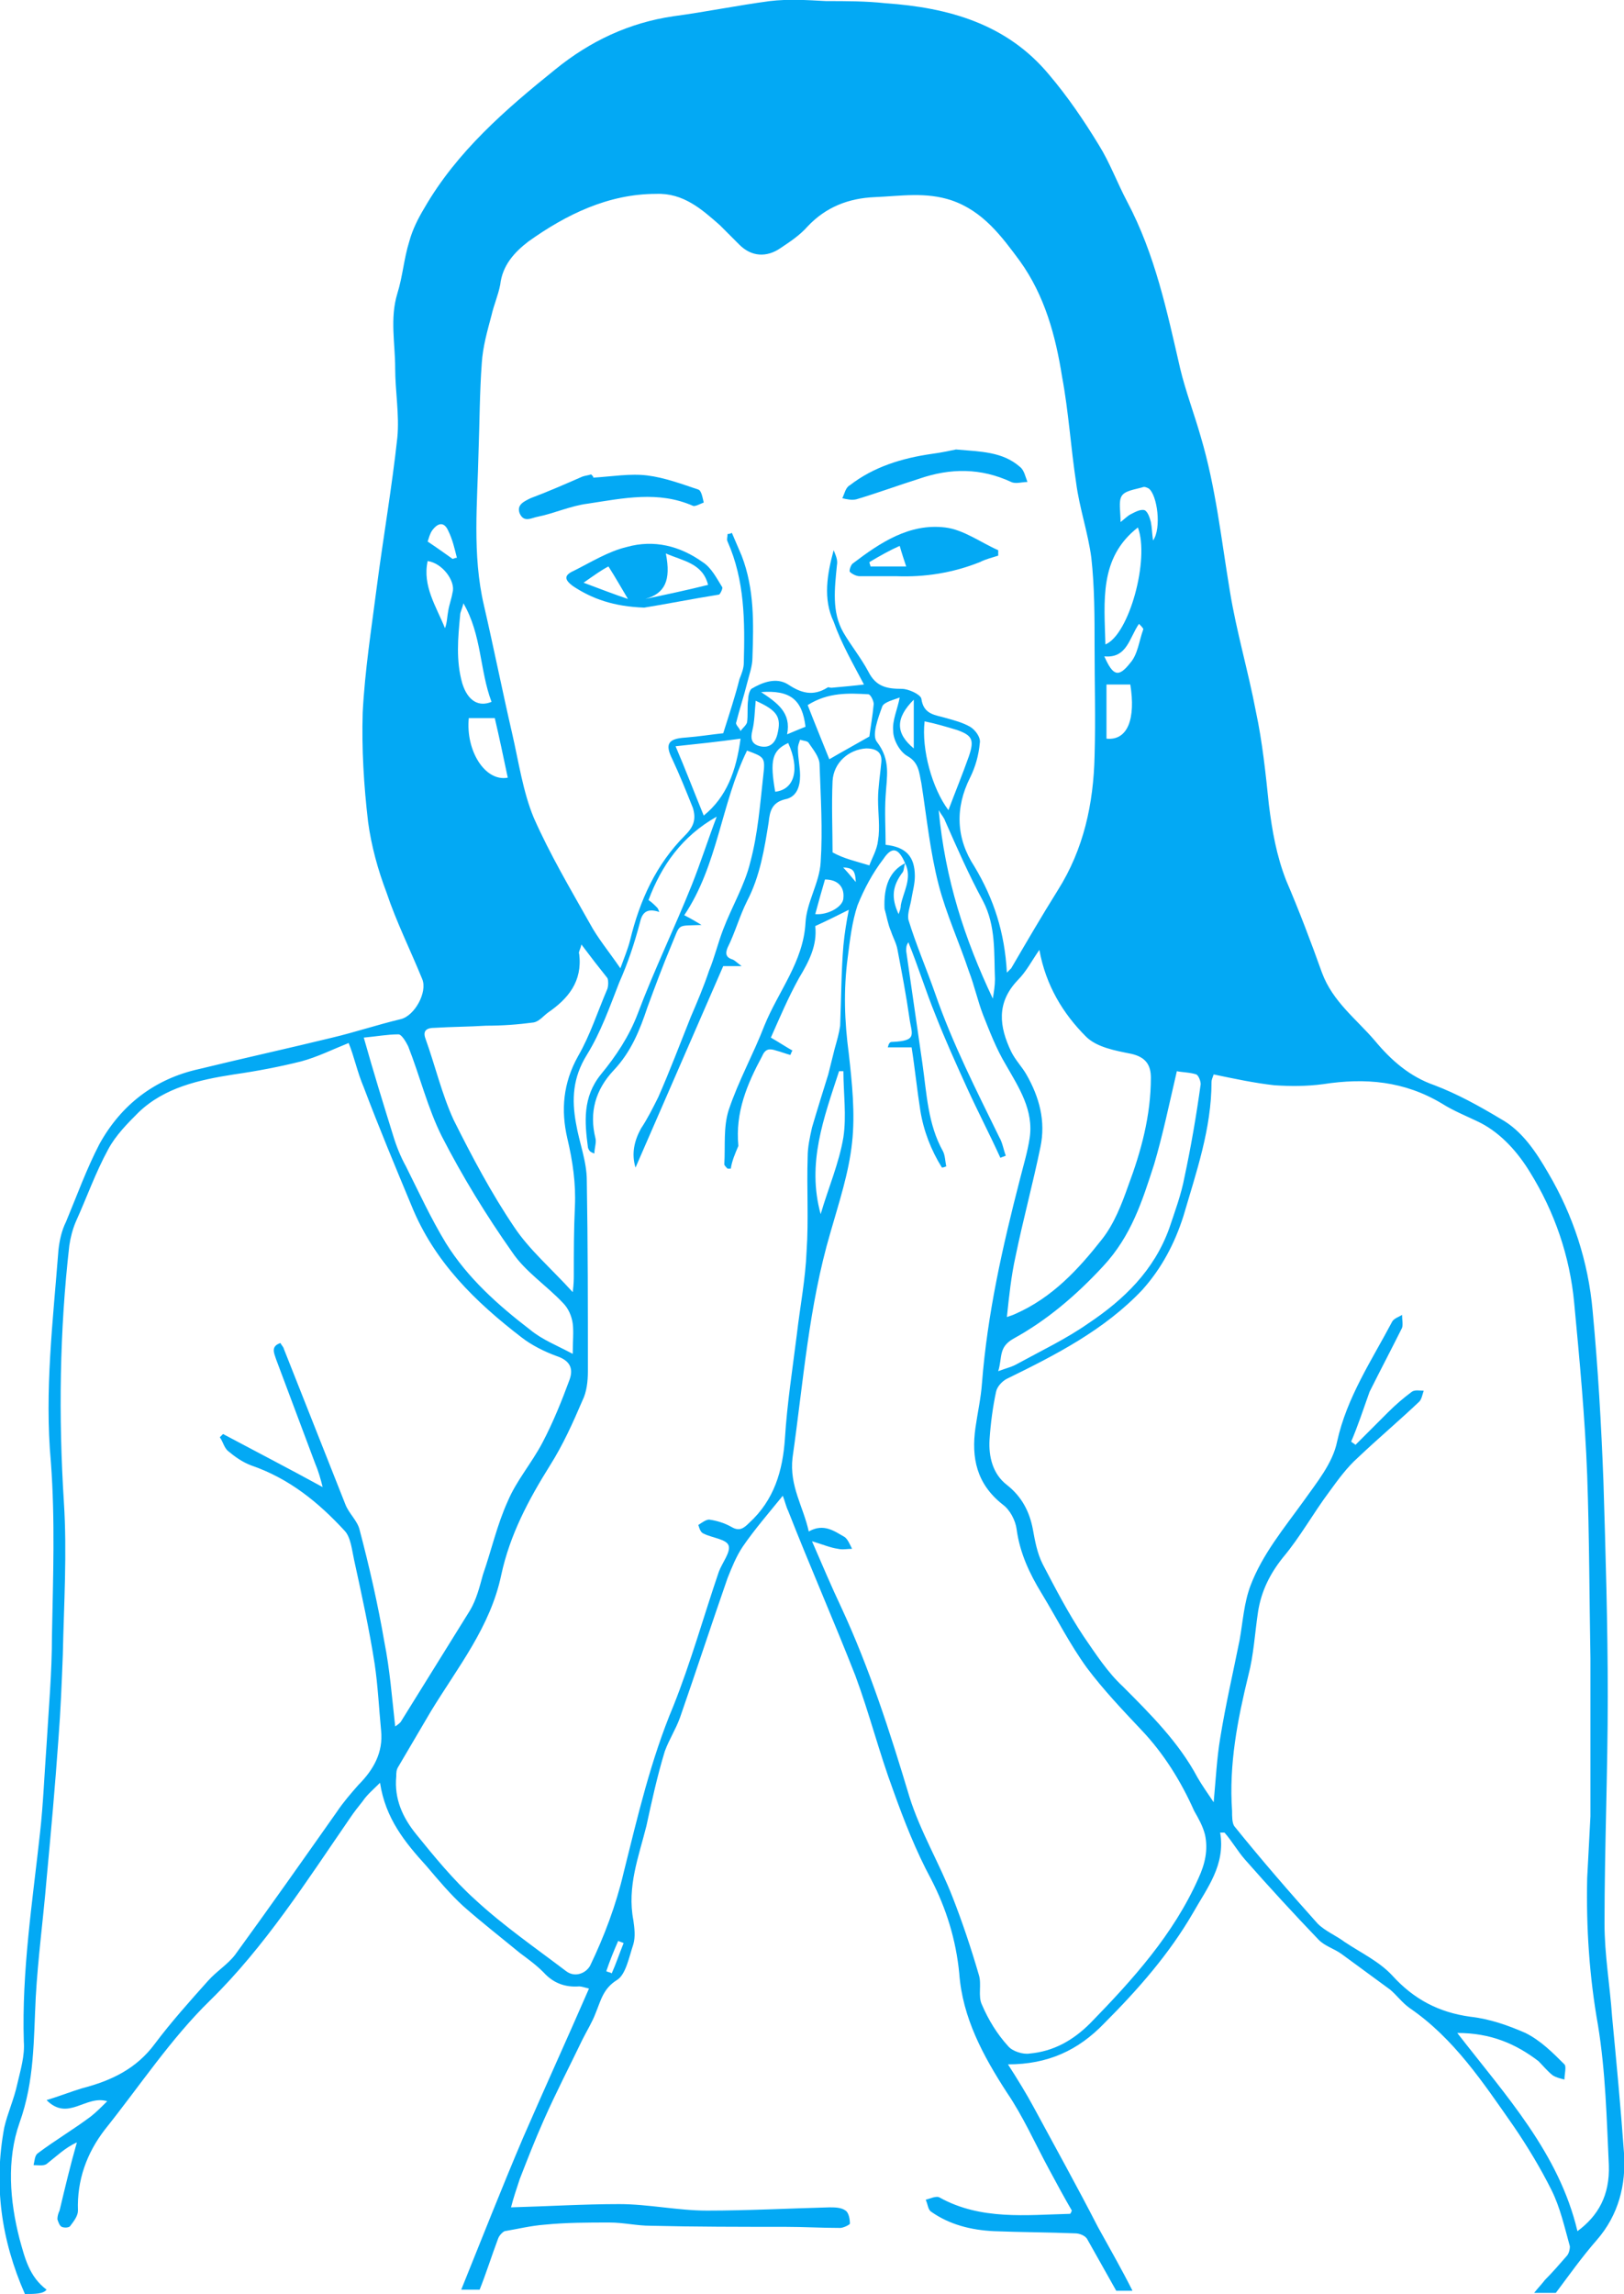 <?xml version="1.0" encoding="utf-8"?>
<!-- Generator: Adobe Illustrator 19.1.0, SVG Export Plug-In . SVG Version: 6.00 Build 0)  -->
<svg version="1.1" id="Layer_1" xmlns="http://www.w3.org/2000/svg" xmlns:xlink="http://www.w3.org/1999/xlink" x="0px" y="0px"
	 viewBox="0 0 150 211.8" style="enable-background:new 0 0 150 211.8;" xml:space="preserve">
<style type="text/css">
	.st0{fill:#03A9F4;}
</style>
<g id="cold-lady-2">
	<path class="st0" d="M2.3,211.8c-2.2-5-2.9-10.1-1.9-15.4c0.3-1.3,0.9-2.6,1.2-4c0.3-1.3,0.7-2.6,0.6-3.9
		c-0.2-6.5,0.8-12.9,1.5-19.3c0.3-2.7,0.4-5.4,0.6-8.1c0.2-3.4,0.5-6.7,0.5-10.1c0.1-5.3,0.3-10.7-0.1-16
		c-0.6-6.6,0.2-13.1,0.7-19.6c0.1-0.9,0.3-1.8,0.7-2.6c1-2.4,1.9-4.9,3.1-7.2c2-3.6,5.1-6,9.2-6.9c4.1-1,8.2-1.9,12.3-2.9
		c2.1-0.5,4.2-1.2,6.3-1.7c1.3-0.3,2.5-2.5,2-3.7c-1.1-2.7-2.4-5.3-3.3-8c-0.8-2.1-1.4-4.3-1.7-6.5c-0.4-3.4-0.6-6.8-0.5-10.1
		c0.2-3.9,0.8-7.7,1.3-11.6c0.6-4.6,1.4-9.2,1.9-13.8c0.2-2.1-0.2-4.3-0.2-6.4c0-2.3-0.5-4.6,0.2-6.9c0.5-1.6,0.6-3.2,1.1-4.8
		c0.3-1.1,0.8-2.1,1.4-3.1c3-5.2,7.5-9.1,12.1-12.8c3.2-2.6,6.8-4.3,10.9-4.9c3-0.4,5.9-1,8.9-1.4c1.7-0.2,3.4-0.1,5.2,0
		c1.8,0,3.7,0,5.5,0.2c5.8,0.4,11.2,1.9,15.1,6.6c1.7,2,3.2,4.2,4.6,6.5c1,1.6,1.7,3.5,2.6,5.2c2.6,4.9,3.7,10.2,4.9,15.4
		c0.5,2.1,1.3,4.2,1.9,6.3c1.4,4.7,1.9,9.5,2.7,14.3c0.6,3.7,1.7,7.4,2.4,11.1c0.6,2.8,0.9,5.7,1.2,8.6c0.3,2.4,0.7,4.7,1.6,7
		c1.2,2.8,2.3,5.7,3.3,8.5c1,2.7,3.2,4.3,4.9,6.3c1.5,1.8,3.2,3.3,5.5,4.1c2.1,0.8,4.1,1.9,6.1,3.1c2,1.1,3.3,3.1,4.4,5
		c2.3,3.9,3.7,8.2,4.1,12.7c0.5,5.3,0.8,10.5,1,15.8c0.2,6.6,0.4,13.2,0.4,19.8c0,7-0.3,14-0.3,21c0,2.9,0.5,5.7,0.7,8.6
		c0.4,4.2,0.8,8.4,1.1,12.6c0.2,2.9-0.5,5.7-2.5,8c-1.4,1.6-2.6,3.3-3.8,4.9c-0.7,0-1.3,0-2,0c0.3-0.4,0.7-0.8,1-1.2
		c0.7-0.7,1.3-1.4,2-2.2c0.2-0.2,0.3-0.6,0.3-0.9c-0.5-1.8-0.9-3.6-1.7-5.2c-1-2-2.2-4-3.5-5.9c-2.8-4-5.5-8.1-9.6-10.9
		c-0.7-0.5-1.2-1.2-1.8-1.7c-1.5-1.1-3-2.2-4.5-3.3c-0.7-0.5-1.5-0.7-2.1-1.3c-2.3-2.4-4.6-4.9-6.8-7.4c-0.7-0.8-1.2-1.7-1.9-2.5
		c-0.1,0-0.2,0-0.4,0c0.5,3-1.2,5.1-2.5,7.4c-2.2,3.8-5.1,7.1-8.2,10.2c-2.4,2.5-5.2,3.8-8.9,3.8c0.9,1.4,1.7,2.7,2.4,4
		c2,3.7,4,7.3,5.9,11c1.1,2,2.2,3.9,3.2,5.9c-0.5,0-1,0-1.5,0c-0.9-1.6-1.8-3.2-2.7-4.8c-0.2-0.3-0.7-0.5-1.1-0.5
		c-2.5-0.1-5-0.1-7.5-0.2c-2.1-0.1-4.1-0.6-5.8-1.8c-0.3-0.2-0.3-0.7-0.5-1.1c0.4-0.1,1-0.4,1.3-0.2c3.8,2.1,8,1.6,12,1.5
		c0.1,0,0.1-0.1,0.2-0.3c-0.7-1.2-1.4-2.5-2.1-3.8c-1.3-2.4-2.4-4.9-3.9-7.1c-2.2-3.4-4.1-6.9-4.4-11c-0.3-3.1-1.2-6-2.6-8.7
		c-1.4-2.6-2.5-5.4-3.5-8.2c-1.3-3.5-2.2-7.1-3.5-10.6c-2-5.1-4.2-10.1-6.2-15.2c-0.2-0.4-0.3-0.9-0.5-1.4c-1.3,1.6-2.6,3.1-3.7,4.7
		c-0.6,0.9-1,1.9-1.4,2.9c-1.5,4.3-2.9,8.6-4.4,12.9c-0.4,1.1-1,2-1.4,3.1c-0.7,2.3-1.2,4.6-1.7,6.9c-0.7,2.8-1.8,5.6-1.2,8.7
		c0.1,0.7,0.2,1.5,0,2.2c-0.4,1.2-0.7,2.8-1.5,3.3c-1.3,0.8-1.5,1.9-2,3.1c-0.3,0.8-0.8,1.6-1.2,2.4c-1.2,2.5-2.5,5-3.6,7.5
		c-0.8,1.8-1.5,3.6-2.2,5.4c-0.3,0.9-0.6,1.8-0.8,2.6c3.5-0.1,6.7-0.3,10-0.3c2.7,0,5.4,0.6,8.1,0.6c3.8,0,7.5-0.2,11.3-0.3
		c0.5,0,1.1,0,1.5,0.3c0.3,0.2,0.4,0.8,0.4,1.2c0,0.1-0.6,0.4-0.9,0.4c-1.7,0-3.4-0.1-5.1-0.1c-4.1,0-8.3,0-12.4-0.1
		c-1.3,0-2.5-0.3-3.8-0.3c-2,0-4,0-6,0.2c-1.3,0.1-2.5,0.4-3.7,0.6c-0.2,0.1-0.5,0.4-0.6,0.7c-0.6,1.6-1.1,3.2-1.7,4.7
		c-0.6,0-1.1,0-1.7,0c1.9-4.7,3.7-9.3,5.7-14c2-4.6,4.1-9.2,6.1-13.8c-0.4-0.1-0.7-0.2-0.9-0.2c-1.3,0.1-2.4-0.3-3.3-1.3
		c-0.7-0.7-1.4-1.2-2.2-1.8c-1.7-1.4-3.5-2.8-5.2-4.3c-1.2-1.1-2.3-2.4-3.4-3.7c-2-2.2-3.8-4.4-4.3-7.7c-0.6,0.6-1.2,1.1-1.6,1.7
		c-0.4,0.5-0.8,1-1.2,1.6c-4,5.8-7.8,11.8-12.9,16.8c-3.6,3.5-6.5,7.9-9.7,11.9c-1.7,2.2-2.6,4.7-2.5,7.5c0,0.5-0.4,1-0.7,1.4
		c-0.1,0.2-0.6,0.2-0.8,0.1c-0.2-0.1-0.3-0.4-0.4-0.7c0-0.3,0.1-0.6,0.2-0.8c0.5-2.1,1-4.2,1.6-6.3c-1.1,0.5-1.9,1.3-2.8,2
		c-0.3,0.2-0.8,0.1-1.2,0.1c0.1-0.4,0.1-0.9,0.4-1.1c1.6-1.2,3.3-2.2,4.9-3.4c0.5-0.4,0.9-0.8,1.5-1.4c-2-0.6-3.6,1.9-5.6-0.1
		c1.3-0.4,2.3-0.8,3.3-1.1c2.7-0.7,5-1.8,6.7-4.1c1.5-2,3.2-3.9,4.9-5.8c0.8-0.9,1.8-1.5,2.5-2.4c3.2-4.4,6.3-8.8,9.4-13.2
		c0.6-0.9,1.3-1.7,2-2.5c1.4-1.4,2.3-3,2.1-5c-0.2-2.1-0.3-4.2-0.6-6.2c-0.5-3.2-1.2-6.4-1.9-9.6c-0.2-0.9-0.3-2.1-0.9-2.7
		c-2.4-2.6-5.1-4.8-8.6-6c-0.8-0.3-1.5-0.8-2.1-1.3c-0.4-0.3-0.5-0.9-0.8-1.3c0.1-0.1,0.2-0.2,0.3-0.3c3,1.6,6.1,3.2,9.2,4.9
		c-0.2-0.8-0.4-1.5-0.7-2.2c-1.2-3.2-2.4-6.4-3.6-9.6c-0.2-0.6-0.5-1.2,0.4-1.5c0.1,0.2,0.3,0.4,0.3,0.5c1.9,4.8,3.8,9.6,5.7,14.4
		c0.3,0.8,1.1,1.5,1.3,2.3c0.9,3.4,1.7,6.9,2.3,10.4c0.5,2.5,0.7,5.1,1,7.8c0.3-0.2,0.4-0.3,0.5-0.4c2.1-3.4,4.3-6.9,6.4-10.3
		c0.6-1,0.9-2.2,1.2-3.3c0.8-2.3,1.3-4.6,2.3-6.8c0.8-1.9,2.2-3.5,3.2-5.4c1-1.9,1.8-3.9,2.5-5.8c0.4-1.1,0-1.8-1.2-2.2
		c-1.1-0.4-2.3-1-3.2-1.7c-4.3-3.3-8.1-7-10.2-12.2c-1.5-3.6-3-7.2-4.4-10.9c-0.6-1.4-0.9-2.9-1.4-4.1c-1.5,0.6-2.9,1.3-4.4,1.7
		c-2,0.5-4.1,0.9-6.2,1.2c-3.2,0.5-6.4,1.2-8.8,3.5c-1,1-2.1,2.1-2.8,3.4c-1.2,2.2-2,4.5-3,6.7c-0.3,0.7-0.5,1.5-0.6,2.2
		c-0.9,7.9-1,15.8-0.5,23.7c0.3,4.7,0,9.4-0.1,14.1c-0.1,2.6-0.2,5.1-0.4,7.7c-0.3,4.3-0.7,8.7-1.1,13c-0.3,3.6-0.8,7.3-1,10.9
		c-0.2,3.9-0.1,7.7-1.5,11.6c-1.2,3.4-0.9,7.2,0,10.7c0.5,1.8,0.9,3.5,2.5,4.7C4,211.8,3.2,211.8,2.3,211.8z M83.6,79.7
		c-0.1,0.3-0.1,0.6-0.2,0.8c-1,1.3-1.1,2.4-0.4,3.9c0.1-0.3,0.2-0.5,0.2-0.8C83.4,82.4,84.3,81.1,83.6,79.7c-0.6-1.4-1.2-1.6-2-0.4
		c-1,1.3-1.8,2.8-2.4,4.3c-0.5,1.5-0.7,3.2-0.9,4.8c-0.4,3-0.3,5.9,0.1,8.9c0.3,2.7,0.6,5.5,0.3,8.2c-0.3,2.8-1.2,5.5-2,8.3
		c-2,6.8-2.5,13.8-3.5,20.8c-0.3,2.6,1,4.5,1.5,6.8c1.4-0.8,2.4,0,3.3,0.5c0.3,0.2,0.5,0.7,0.7,1.1c-0.4,0-0.9,0.1-1.3,0
		c-0.7-0.1-1.4-0.4-2.4-0.7c1,2.3,1.8,4.2,2.7,6.1c2.6,5.6,4.5,11.5,6.3,17.5c1,3.2,2.8,6.2,4,9.3c0.9,2.3,1.7,4.7,2.4,7.1
		c0.3,0.9-0.1,2,0.3,2.8c0.6,1.4,1.4,2.7,2.4,3.8c0.4,0.5,1.4,0.8,2,0.7c2.2-0.2,4-1.2,5.6-2.8c3.9-4,7.7-8.2,10-13.4
		c0.6-1.3,0.9-2.6,0.6-4c-0.2-0.8-0.6-1.5-1-2.2c-1.2-2.7-2.8-5.3-4.9-7.5c-1.7-1.8-3.5-3.7-5-5.7c-1.6-2.2-2.8-4.6-4.2-6.9
		c-1.1-1.8-2-3.7-2.3-5.9c-0.1-0.8-0.6-1.8-1.3-2.3c-2.4-1.9-2.9-4.3-2.5-7.1c0.2-1.4,0.5-2.7,0.6-4.1c0.5-6.4,1.9-12.6,3.5-18.8
		c0.3-1.2,0.7-2.5,0.9-3.8c0.4-2.6-1-4.7-2.2-6.8c-0.9-1.5-1.5-3.1-2.1-4.6c-0.5-1.3-0.8-2.7-1.3-4c-0.9-2.7-2.1-5.3-2.8-8
		c-0.8-3.1-1.1-6.2-1.6-9.4c-0.2-0.9-0.2-1.9-1.3-2.5c-0.7-0.4-1.3-1.5-1.3-2.3c-0.1-1,0.4-2,0.6-3.1c-0.5,0.2-1.4,0.4-1.6,0.8
		c-0.4,1.1-1,2.7-0.5,3.3c1.3,1.7,0.9,3.2,0.8,5c-0.1,1.5,0,3,0,4.5c1.9,0.2,2.7,1.1,2.7,2.9c0,0.7-0.2,1.4-0.3,2
		c-0.1,0.7-0.4,1.4-0.3,2c0.7,2.3,1.7,4.6,2.5,6.9c1.6,4.6,3.8,8.9,5.9,13.2c0.3,0.5,0.4,1.2,0.6,1.7c-0.2,0.1-0.3,0.1-0.5,0.2
		c-1-2.2-2.1-4.3-3.1-6.5c-1-2.2-2-4.4-2.9-6.7c-0.9-2.2-1.6-4.5-2.5-6.7c-0.2,0.3-0.2,0.5-0.2,0.8c0.5,3.5,1,6.9,1.5,10.4
		c0.4,2.8,0.5,5.6,1.9,8.1c0.2,0.4,0.2,0.9,0.3,1.4c-0.1,0-0.2,0.1-0.4,0.1c-1-1.6-1.7-3.4-2-5.3c-0.3-1.9-0.5-3.9-0.8-5.8
		c-0.9,0-1.5,0-2.2,0c0.1-0.4,0.2-0.5,0.4-0.5c2.4-0.1,1.8-0.7,1.6-2.2c-0.3-2.1-0.7-4.2-1.1-6.3c-0.1-0.6-0.4-1.1-0.6-1.7
		c-0.3-0.7-0.4-1.4-0.6-2.1C81.6,81.8,82.2,80.4,83.6,79.7z M124.8,133.1c0.1,0.1,0.3,0.2,0.4,0.3c1-1,2-2,3-3
		c0.7-0.7,1.4-1.3,2.2-1.9c0.3-0.2,0.7-0.1,1.1-0.1c-0.1,0.3-0.2,0.8-0.4,1c-1.9,1.8-3.8,3.4-5.7,5.2c-1,0.9-1.8,2-2.6,3.1
		c-1.5,2-2.7,4.2-4.3,6.1c-1.2,1.5-2,3.1-2.3,5c-0.3,2-0.4,4-0.9,5.9c-1,4.1-1.8,8.2-1.5,12.5c0,0.5,0,1.1,0.2,1.4
		c2.5,3.1,5.1,6.1,7.7,9c0.7,0.7,1.7,1.1,2.5,1.7c1.5,1,3.2,1.8,4.4,3.1c2,2.2,4.3,3.4,7.2,3.8c1.8,0.2,3.5,0.8,5.1,1.5
		c1.4,0.7,2.5,1.8,3.6,2.9c0.2,0.2,0,0.9,0,1.4c-0.4-0.1-0.8-0.2-1.1-0.4c-0.5-0.4-0.9-0.9-1.3-1.3c-2.1-1.6-4.4-2.6-7.5-2.6
		c4.5,5.8,9.4,11.1,11.1,18.3c1.9-1.4,3-3.3,2.9-6.1c-0.2-4.3-0.3-8.6-1-12.9c-0.8-4.5-1.1-9-1-13.6c0.1-1.9,0.2-3.8,0.3-5.7
		c0-4.9,0-9.8,0-14.6c-0.1-5.6-0.1-11.2-0.3-16.9c-0.2-5.3-0.7-10.6-1.2-15.9c-0.4-4.3-1.8-8.4-4.1-12.1c-1.1-1.8-2.6-3.5-4.5-4.5
		c-1.2-0.6-2.5-1.1-3.6-1.8c-3.5-2.1-7.1-2.4-11-1.8c-1.5,0.2-3,0.2-4.5,0.1c-1.8-0.2-3.7-0.6-5.6-1c-0.1,0.3-0.2,0.5-0.2,0.7
		c0,4.3-1.4,8.3-2.6,12.4c-0.8,2.5-2,4.8-3.8,6.8c-3.5,3.7-8,6-12.5,8.2c-0.4,0.2-0.9,0.7-1,1.2c-0.3,1.4-0.5,2.9-0.6,4.4
		c-0.1,1.6,0.3,3.2,1.6,4.2c1.4,1.1,2.1,2.5,2.4,4.1c0.2,1.1,0.4,2.2,0.9,3.2c1.2,2.3,2.4,4.6,3.8,6.7c1.1,1.6,2.2,3.3,3.6,4.6
		c2.6,2.6,5.2,5.2,6.9,8.4c0.4,0.7,0.9,1.4,1.5,2.3c0.2-2.2,0.3-4.1,0.6-5.9c0.5-3.1,1.2-6.1,1.8-9.1c0.3-1.7,0.4-3.4,1-5
		c1.1-2.9,3.1-5.3,4.9-7.8c1.2-1.7,2.7-3.5,3.1-5.5c0.9-4.1,3.2-7.5,5.1-11.1c0.2-0.3,0.6-0.4,0.9-0.6c0,0.4,0.1,0.9,0,1.2
		c-1,2-2,3.9-3,5.9C125.9,130.2,125.4,131.7,124.8,133.1z M93,89.8c0.1-0.1,0.3-0.3,0.4-0.4c1.4-2.4,2.8-4.8,4.3-7.2
		c2.4-3.8,3.3-8,3.4-12.4c0.1-3.4,0-6.7,0-10.1c0-2.7,0-5.5-0.3-8.2c-0.3-2.3-1.1-4.6-1.4-6.9c-0.5-3.3-0.7-6.6-1.3-9.8
		c-0.6-3.8-1.6-7.5-3.9-10.7c-1.7-2.3-3.4-4.6-6.3-5.6c-2.4-0.8-4.7-0.4-7.1-0.3c-2.4,0.1-4.5,0.9-6.2,2.7c-0.7,0.8-1.6,1.4-2.5,2
		c-1.3,0.9-2.7,0.8-3.8-0.3c-0.6-0.6-1.2-1.2-1.8-1.8c-1.7-1.5-3.4-3-5.9-2.9c-4.4,0-8.3,1.9-11.8,4.4c-1.3,1-2.4,2.2-2.6,4
		c-0.2,1-0.6,1.9-0.8,2.8c-0.4,1.5-0.8,2.9-0.9,4.4c-0.2,2.7-0.2,5.5-0.3,8.2c-0.1,4.7-0.6,9.5,0.5,14.2c0.9,3.9,1.7,7.9,2.6,11.8
		c0.6,2.6,1,5.4,2,7.8c1.5,3.4,3.4,6.6,5.2,9.8c0.7,1.3,1.7,2.5,2.8,4.1c0.4-1.1,0.7-1.8,0.9-2.6c0.9-3.7,2.4-7,5.1-9.7
		c0.8-0.8,1-1.5,0.7-2.5c-0.6-1.5-1.2-3-1.9-4.5c-0.7-1.4-0.4-1.9,1.2-2c1.3-0.1,2.5-0.3,3.5-0.4c0.6-1.9,1.1-3.4,1.5-5
		c0.2-0.5,0.4-1,0.4-1.5c0.1-3.8,0.1-7.6-1.5-11.2c-0.1-0.2,0-0.4,0-0.7c0.1,0,0.2,0,0.4-0.1c0.3,0.7,0.6,1.4,0.9,2.1
		c1.2,3.1,1.1,6.3,1,9.4c0,0.8-0.3,1.6-0.5,2.4c-0.3,1.2-0.7,2.4-1,3.6c-0.1,0.2,0.3,0.5,0.4,0.8c0.2-0.3,0.5-0.5,0.6-0.8
		c0.1-0.7,0-1.4,0.1-2.1c0-0.3,0.1-0.8,0.3-1c1-0.6,2.3-1.1,3.4-0.4c1.2,0.8,2.3,1.1,3.6,0.3c0.1-0.1,0.2,0,0.4,0
		c1.1-0.1,2.2-0.2,3-0.3c-1-1.9-2.1-3.8-2.8-5.8C76,55.3,76.4,53,77,50.8c0.2,0.5,0.4,0.9,0.3,1.4c-0.2,2.1-0.5,4.3,0.6,6.2
		c0.7,1.2,1.6,2.3,2.3,3.6c0.7,1.4,1.7,1.6,3.1,1.6c0.6,0,1.7,0.5,1.8,0.9c0.2,1.5,1.3,1.5,2.3,1.8c0.7,0.2,1.5,0.4,2.2,0.8
		c0.5,0.3,1,1,0.9,1.5c-0.1,1.1-0.4,2.2-0.9,3.2c-1.4,2.8-1.3,5.6,0.4,8.2C91.8,83,92.8,86.1,93,89.8z M67.5,107.9
		c-0.1,0-0.2,0-0.3,0c-0.1-0.1-0.3-0.3-0.3-0.4c0.1-1.7-0.1-3.4,0.4-5c0.9-2.7,2.3-5.2,3.3-7.8c1.3-3.2,3.6-5.9,3.8-9.5
		c0.1-1.9,1.3-3.7,1.4-5.6c0.2-3,0-6-0.1-9c0-0.7-0.6-1.4-1-2c-0.1-0.2-0.5-0.2-0.8-0.3c-0.1,0.3-0.2,0.5-0.2,0.8
		c0,0.9,0.2,1.7,0.2,2.5c0,1-0.3,2-1.4,2.2c-1.2,0.3-1.4,1.1-1.5,2.1c-0.4,2.5-0.8,5-2,7.3c-0.7,1.4-1.1,2.9-1.8,4.3
		C67,88,67,88.4,67.7,88.6c0.2,0.1,0.4,0.3,0.8,0.6c-0.8,0-1.3,0-1.7,0c-2.7,6.2-5.4,12.4-8.1,18.6c-0.4-1.3-0.1-2.5,0.5-3.6
		c0.6-0.9,1.1-1.9,1.6-2.9c1.1-2.5,2-4.9,3-7.4c0.6-1.4,1.2-2.8,1.7-4.3c0.5-1.2,0.8-2.5,1.3-3.8c0.8-2.1,2-4.1,2.5-6.2
		c0.7-2.6,0.9-5.3,1.2-8c0.2-1.7,0.1-1.7-1.5-2.3c-2.4,4.9-2.7,10.6-5.8,15.2c0.6,0.3,1.1,0.6,1.6,0.9c-2.4,0.1-1.9-0.2-2.8,1.9
		c-0.8,1.9-1.5,3.8-2.2,5.7c-0.7,2.1-1.5,4.1-3.1,5.8c-1.7,1.8-2.3,3.9-1.7,6.3c0.1,0.4-0.1,0.9-0.1,1.4c-0.3-0.1-0.4-0.2-0.4-0.2
		c-0.1-0.1-0.2-0.3-0.2-0.4c-0.3-2.3-0.5-4.6,1.2-6.7c1.4-1.7,2.6-3.5,3.4-5.6c1.5-4,3.4-7.9,5-11.9c0.8-2,1.5-4.2,2.3-6.3
		c-3.2,1.8-5.1,4.5-6.3,7.7c0.3,0.2,0.5,0.4,0.8,0.7c0.1,0.1,0.1,0.2,0.2,0.4c-1.2-0.4-1.6,0.1-1.8,1c-0.5,1.9-1.1,3.7-1.9,5.5
		c-0.9,2.3-1.7,4.6-3,6.7c-1.3,2.1-1.4,4.1-1,6.3c0.3,1.8,1,3.5,1,5.3c0.1,5.9,0.1,11.7,0.1,17.6c0,0.9-0.1,1.9-0.5,2.7
		c-0.9,2.1-1.8,4.1-3,6c-2,3.2-3.7,6.4-4.5,10.1c-1,4.8-4,8.5-6.5,12.6c-1,1.7-2,3.4-3,5.1c-0.2,0.3-0.2,0.6-0.2,0.9
		c-0.2,2.1,0.6,3.8,1.8,5.3c1.7,2.1,3.5,4.3,5.5,6.1c2.6,2.4,5.5,4.4,8.4,6.6c0.8,0.6,1.8,0.2,2.2-0.5c1.3-2.7,2.4-5.6,3.1-8.6
		c1.3-5.2,2.5-10.4,4.6-15.4c1.6-4,2.8-8.3,4.2-12.4c0.3-0.8,1.1-1.8,0.9-2.4c-0.2-0.6-1.5-0.7-2.3-1.1c-0.3-0.1-0.4-0.5-0.5-0.8
		c0.3-0.2,0.7-0.5,1-0.5c0.7,0.1,1.4,0.3,2.1,0.7c0.7,0.4,1.1,0.1,1.6-0.4c2.3-2.1,3.1-4.8,3.3-7.8c0.2-3.2,0.7-6.4,1.1-9.6
		c0.3-2.6,0.8-5.1,0.9-7.7c0.2-2.9,0-5.8,0.1-8.7c0-0.9,0.2-1.8,0.4-2.7c0.5-1.7,1-3.3,1.5-4.9c0.2-0.8,0.4-1.6,0.6-2.4
		c0.2-0.7,0.4-1.4,0.5-2.1c0.1-2.5,0.1-5,0.3-7.4c0.1-1.1,0.3-2.3,0.5-3.3c-1,0.5-2,1-3.1,1.5c0.2,1.8-0.6,3.3-1.5,4.8
		c-1,1.8-1.8,3.7-2.6,5.5c0.7,0.4,1.3,0.8,2,1.2c-0.1,0.1-0.1,0.2-0.2,0.4c-0.4-0.1-0.9-0.3-1.3-0.4c-0.6-0.2-1-0.2-1.3,0.5
		c-1.4,2.6-2.5,5.2-2.2,8.3C67.9,106.5,67.6,107.2,67.5,107.9z M96,87.7c-0.7,1-1.2,2-2,2.8c-2,2.1-1.7,4.3-0.6,6.6
		c0.4,0.8,1,1.4,1.4,2.1c1.2,2.1,1.8,4.3,1.3,6.7c-0.7,3.4-1.6,6.7-2.3,10.1c-0.4,1.8-0.6,3.7-0.8,5.6c0.3-0.1,0.6-0.2,0.8-0.3
		c3.4-1.5,5.8-4.1,8-6.9c1.1-1.4,1.8-3.2,2.4-4.9c1.2-3.2,2.1-6.5,2.1-10c0-1.2-0.5-1.9-1.8-2.2c-1.5-0.3-3.2-0.6-4.2-1.6
		C98.2,93.6,96.6,91,96,87.7z M53.7,87.2c-0.1,0.5-0.3,0.7-0.2,0.9c0.3,2.5-1,4.1-2.9,5.4c-0.4,0.3-0.8,0.8-1.3,0.9
		c-1.5,0.2-2.9,0.3-4.4,0.3c-1.6,0.1-3.2,0.1-4.8,0.2c-0.6,0-1.1,0.2-0.8,1c0.9,2.5,1.5,5.1,2.6,7.5c1.7,3.4,3.5,6.8,5.6,9.9
		c1.4,2.1,3.4,3.8,5.4,6c0.1-0.8,0.1-1.2,0.1-1.6c0-2.1,0-4.2,0.1-6.3c0.1-2.1-0.2-4.2-0.7-6.3c-0.6-2.6-0.4-5.1,1-7.6
		c1.1-1.9,1.8-4.1,2.7-6.2c0.1-0.3,0.1-0.8,0-1C55.3,89.3,54.6,88.4,53.7,87.2z M52.9,125c0-1.2,0.1-2,0-2.8
		c-0.1-0.7-0.4-1.4-0.9-1.9c-1.5-1.6-3.5-2.9-4.7-4.7c-2.4-3.4-4.6-7-6.5-10.7c-1.3-2.6-2-5.5-3.1-8.3c-0.2-0.4-0.6-1.1-0.9-1.1
		c-1,0-2.1,0.2-3.2,0.3c0.9,3.2,1.8,6.1,2.7,9c0.3,1,0.7,2,1.2,2.9c1.2,2.4,2.3,4.8,3.7,7.1c2,3.2,4.8,5.7,7.8,8
		C50.1,123.7,51.4,124.2,52.9,125z M108.7,98.9c-0.7,3-1.3,5.9-2.1,8.6c-1.1,3.4-2.1,6.6-4.7,9.4c-2.5,2.7-5.2,5-8.3,6.7
		c-1.4,0.8-1,1.7-1.4,3c0.8-0.3,1.3-0.4,1.8-0.7c2.2-1.2,4.5-2.3,6.5-3.7c3.3-2.2,6.1-4.9,7.5-8.8c0.5-1.5,1.1-3.1,1.4-4.7
		c0.6-2.8,1.1-5.7,1.5-8.6c0-0.3-0.2-0.8-0.4-0.9C109.9,99,109.1,99,108.7,98.9z M80.3,79.9c0.2-0.6,0.7-1.4,0.8-2.3
		c0.2-1.2,0-2.5,0-3.8c0-1.1,0.2-2.3,0.3-3.4c0.1-0.9-0.4-1.3-1.4-1.3c-1.6,0.1-3,1.3-3.1,3c-0.1,2.3,0,4.6,0,6.6
		C78,79.3,79,79.5,80.3,79.9z M91.7,92.2c0.1-0.6,0.2-1.2,0.2-1.8c-0.1-2.4,0.1-4.9-1.1-7.2c-1.3-2.4-2.4-4.9-3.5-7.4
		c-0.1-0.3-0.3-0.5-0.6-1C87.3,81.2,89.1,86.7,91.7,92.2z M80.3,68c0.1-0.8,0.3-1.9,0.4-3c0-0.3-0.3-0.9-0.5-0.9
		c-1.8-0.1-3.7-0.2-5.6,1c0.7,1.8,1.4,3.5,2,5C77.8,69.4,78.9,68.8,80.3,68z M68.4,68.2c-2.2,0.3-4.1,0.5-6,0.7
		c0.9,2.1,1.7,4.2,2.6,6.4C67.1,73.6,68,71.2,68.4,68.2z M87.6,74.8c0.6-1.6,1.3-3.3,1.9-5c0.5-1.5,0.3-1.9-1.1-2.4
		c-1-0.3-2-0.6-3-0.8C85.1,69.2,86.1,72.8,87.6,74.8z M102.1,59.5c2.2-0.9,4.1-7.9,3-10.8C101.5,51.5,102,55.5,102.1,59.5z
		 M77.9,98.9c-0.1,0-0.3,0-0.4,0c-1.4,4.3-3,8.5-1.7,13.2c0.7-2.4,1.7-4.7,2.1-7.1C78.2,103,77.9,100.9,77.9,98.9z M45.4,64.8
		c-1.1-2.9-0.9-6.2-2.6-9.1c-0.1,0.5-0.3,0.8-0.3,1.1c-0.2,2.1-0.4,4.2,0.2,6.3C43.2,64.7,44.2,65.3,45.4,64.8z M46.9,71.8
		c-0.4-1.9-0.8-3.8-1.2-5.5c-0.9,0-1.7,0-2.4,0C43,69.3,44.8,72.2,46.9,71.8z M102.2,68.2c2,0.2,2.7-1.9,2.2-5c-0.7,0-1.5,0-2.2,0
		C102.2,64.8,102.2,66.5,102.2,68.2z M39.5,51.8C39,54.1,40.3,56,41.1,58c0.2-0.5,0.2-1.1,0.3-1.6c0.1-0.6,0.3-1.1,0.4-1.7
		C42.1,53.7,40.9,52,39.5,51.8z M106.5,49.9c0.8-1.1,0.4-4.2-0.4-4.8c-0.2-0.1-0.4-0.2-0.6-0.1c-0.7,0.2-1.6,0.3-1.9,0.8
		c-0.3,0.5-0.1,1.4-0.1,2.4c0.5-0.4,0.7-0.6,0.9-0.7c0.4-0.2,0.9-0.5,1.3-0.4c0.3,0.1,0.5,0.7,0.6,1.1
		C106.4,48.7,106.4,49.2,106.5,49.9z M69.8,64.7c-0.1,1-0.1,1.9-0.3,2.7c-0.2,0.8-0.1,1.3,0.7,1.5c0.9,0.2,1.4-0.3,1.6-1.1
		C72.2,66.2,71.8,65.6,69.8,64.7z M71.6,73.1c1.8-0.2,2.3-2.1,1.2-4.5C71.3,69.3,71.1,70.2,71.6,73.1z M70.3,63.9
		c1.5,1,2.8,1.9,2.4,3.9c0.7-0.3,1.2-0.5,1.7-0.7C74.1,64.6,73,63.7,70.3,63.9z M102,60.6c0.8,1.8,1.3,2,2.4,0.6
		c0.7-0.8,0.8-2,1.2-3.1c0-0.1-0.2-0.3-0.4-0.5C104.3,58.9,104.1,60.8,102,60.6z M75.3,84.4c1.2,0.1,2.6-0.7,2.6-1.5
		c0.1-1-0.5-1.7-1.7-1.7C75.9,82.2,75.6,83.3,75.3,84.4z M84.4,69.1c0-1.5,0-2.9,0-4.5C82.7,66.3,82.7,67.7,84.4,69.1z M41.8,51.6
		c0.1,0,0.2-0.1,0.4-0.1c-0.2-0.8-0.4-1.7-0.8-2.5c-0.4-0.9-1-0.7-1.5,0c-0.2,0.3-0.3,0.7-0.4,1C40.4,50.6,41.1,51.1,41.8,51.6z
		 M79.1,81.5c0,0.2,0,0.3,0,0.5c-0.1-0.6,0-1.4-0.4-1.7c-0.4-0.3-1.2-0.2-1.8-0.2c0.2-0.1,0.4-0.2,0.7-0.3
		C78.1,80.3,78.6,80.9,79.1,81.5z M57.6,179.4c-0.2-0.1-0.3-0.1-0.5-0.2c-0.4,0.9-0.8,1.9-1.1,2.8c0.2,0.1,0.4,0.1,0.5,0.2
		C56.9,181.3,57.2,180.4,57.6,179.4z"/>
	<path class="st0" d="M59.5,56.1c-2.8-0.1-4.8-0.8-6.6-2c-0.8-0.6-0.8-1,0.1-1.4c1.6-0.8,3.2-1.8,4.9-2.2c2.5-0.7,4.9-0.1,7,1.4
		c0.8,0.5,1.3,1.5,1.8,2.3c0.1,0.1-0.2,0.7-0.3,0.7C63.9,55.3,61.4,55.8,59.5,56.1z M61.5,51.1c0.5,2.5-0.1,3.7-1.9,4.2
		c1.9-0.4,3.8-0.8,5.8-1.3C64.9,52,63.1,51.8,61.5,51.1z M56.2,52.3c-0.6,0.3-1.3,0.8-2.3,1.5c1.6,0.6,2.9,1.1,4.1,1.5
		C57.4,54.3,56.9,53.4,56.2,52.3z"/>
	<path class="st0" d="M92.2,51.3c-0.6,0.2-1.1,0.3-1.7,0.6c-2.5,1-5.1,1.4-7.7,1.3c-1.1,0-2.3,0-3.4,0c-0.3,0-0.7-0.2-0.9-0.4
		c-0.1-0.1,0.1-0.7,0.3-0.8c2.5-1.9,5.2-3.7,8.5-3.3c1.7,0.2,3.3,1.4,4.9,2.1C92.2,51,92.2,51.1,92.2,51.3z M80.3,51.9
		c0,0.1,0.1,0.3,0.1,0.4c1.1,0,2.2,0,3.3,0c-0.2-0.6-0.4-1.2-0.6-1.9C82.2,50.8,81.3,51.3,80.3,51.9z"/>
	<path class="st0" d="M54.8,44.1c1.7-0.1,3.4-0.4,5-0.2c1.6,0.2,3.2,0.8,4.7,1.3c0.3,0.1,0.4,0.8,0.5,1.2c-0.3,0.1-0.8,0.4-1,0.3
		c-3.2-1.4-6.4-0.7-9.7-0.2c-1.6,0.2-3.1,0.9-4.6,1.2c-0.6,0.1-1.3,0.6-1.7-0.3c-0.3-0.8,0.4-1.1,1-1.4c1.6-0.6,3.2-1.3,4.8-2
		c0.3-0.1,0.5-0.1,0.8-0.2C54.8,44,54.8,44,54.8,44.1z"/>
	<path class="st0" d="M88.3,41.5c2.3,0.2,4.3,0.2,5.9,1.6c0.4,0.3,0.5,0.9,0.7,1.4c-0.5,0-1.1,0.2-1.5,0c-2.8-1.3-5.6-1.3-8.5-0.3
		c-1.9,0.6-3.8,1.3-5.8,1.9c-0.4,0.1-0.9,0-1.3-0.1c0.2-0.4,0.3-1,0.7-1.2c2.2-1.7,4.8-2.5,7.6-2.9C86.9,41.8,87.8,41.6,88.3,41.5z"
		/>
</g>
</svg>
